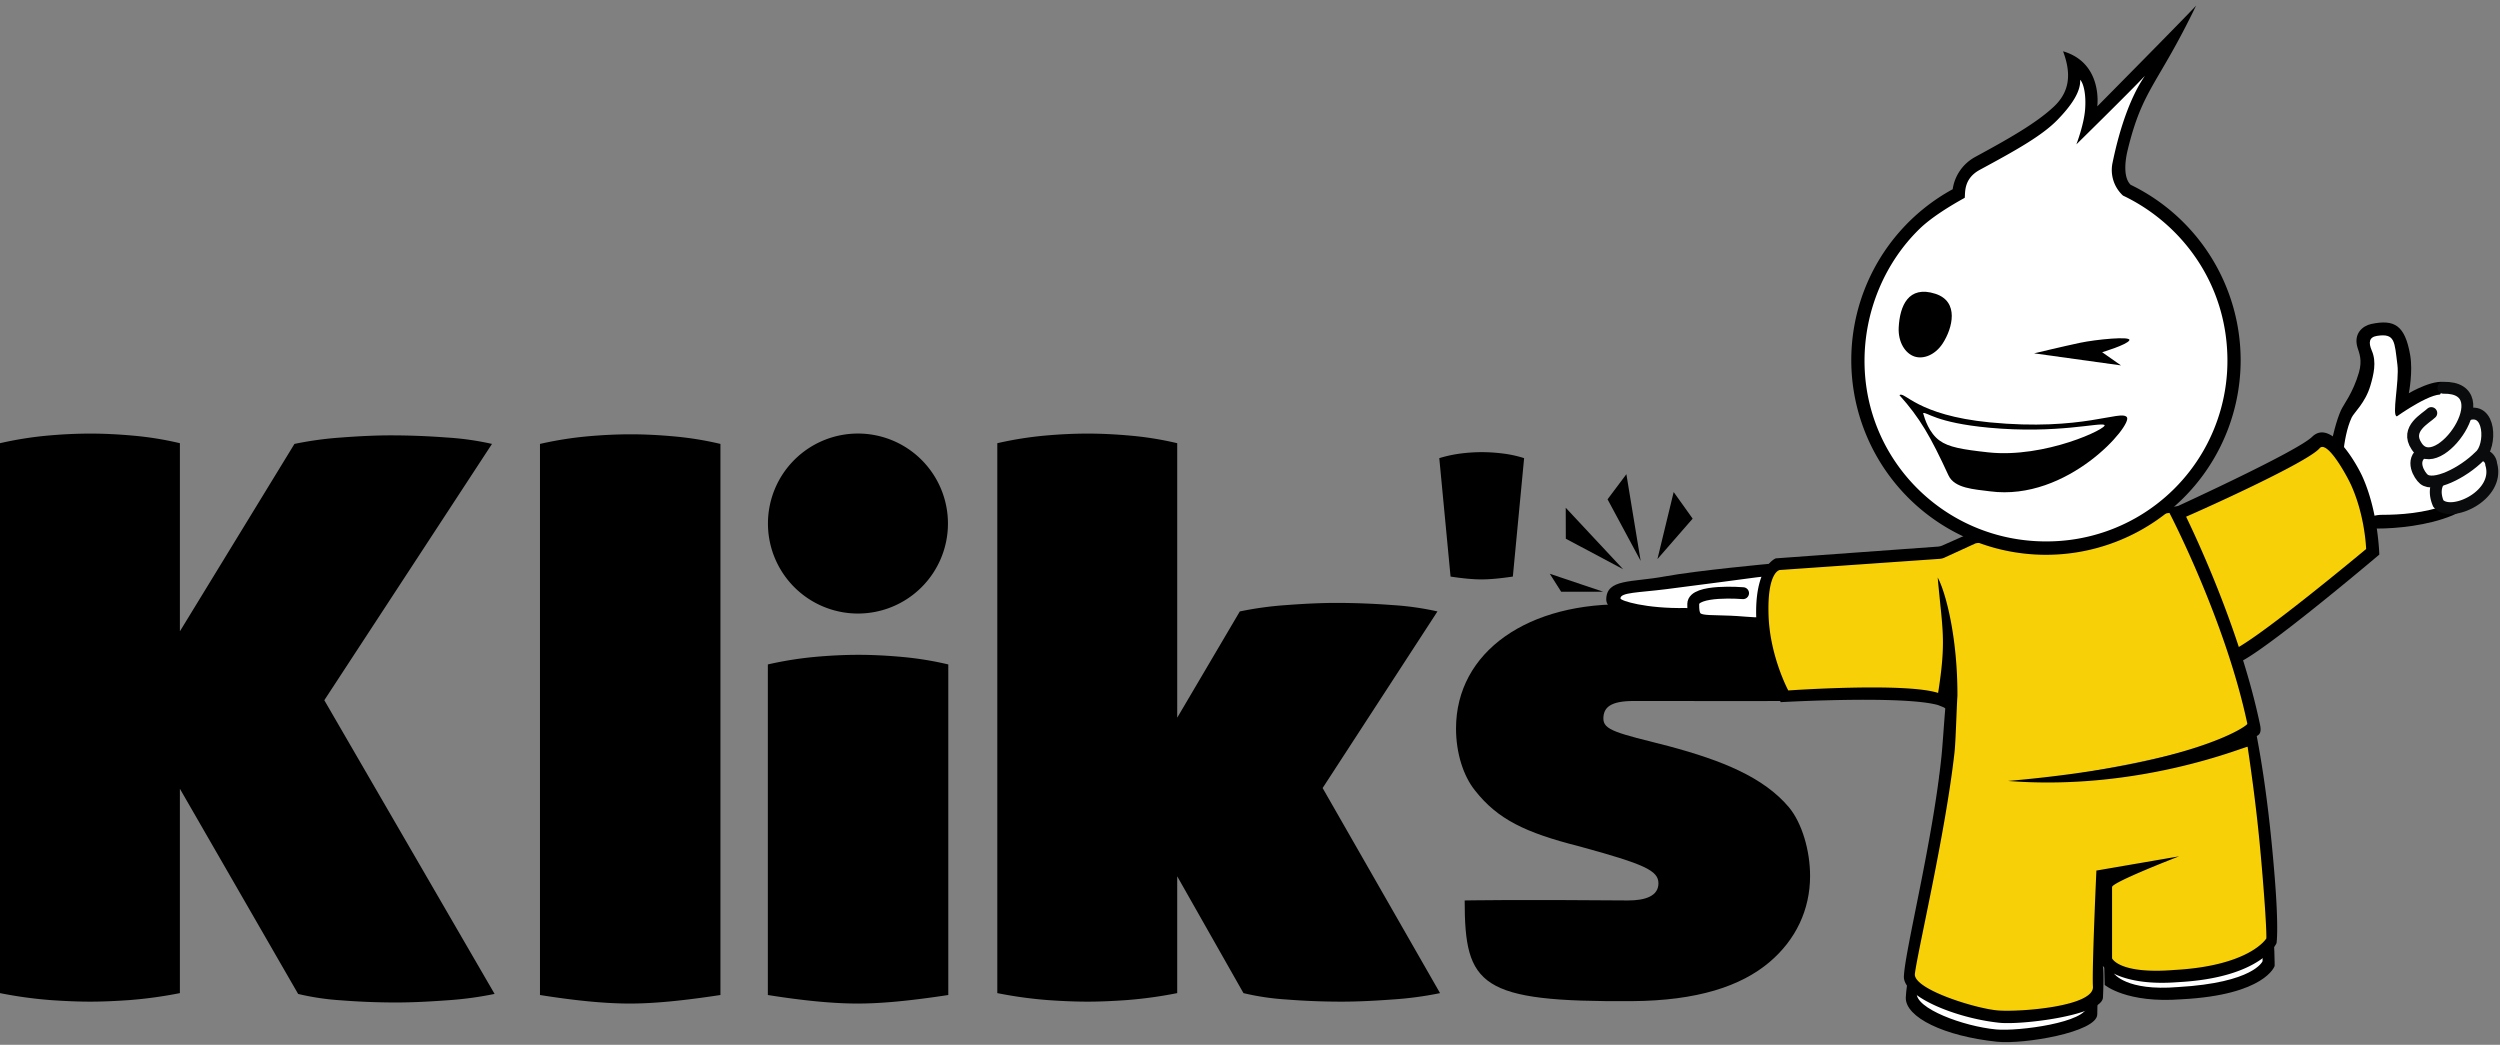 <svg xmlns="http://www.w3.org/2000/svg" width="1316" height="550" viewBox="0 0 1316 550">
  <rect x="0" y="0" width="1316" height="550" fill="#808080" stroke="none"/>
  <defs>
    <style>
      .cls-1, .cls-2, .cls-3, .cls-4, .cls-5 {
        fill-rule: evenodd;
      }

      .cls-2, .cls-3, .cls-5 {
        fill: #fff;
      }

      .cls-3 {
        stroke: #0a0b0c;
      }

      .cls-3, .cls-5 {
        stroke-linecap: round;
        stroke-width: 6.25px;
      }

      .cls-4 {
        fill: #f7d007;
      }

      .cls-5 {
        stroke: #000;
      }
    </style>
  </defs>
  <path id="Эллипс_1" data-name="Эллипс 1" class="cls-1" d="M796.36,303.508q-5.1.746-9.162,1.118t-7.329.37c-2.184,0-4.623-.124-7.33-0.37s-5.7-.621-8.968-1.118l-5.933-62.341a67.78,67.78,0,0,1,11.41-2.451,90.2,90.2,0,0,1,11.051-.708,91.573,91.573,0,0,1,10.917.708,61.349,61.349,0,0,1,11.277,2.451ZM758.041,522.782a183.51,183.51,0,0,1-25.307,3.366q-15.185,1.117-26.432,1.122-14.63,0-28.962-1.122a133.739,133.739,0,0,1-22.776-3.366l-34.883-61.5v61.494a226.451,226.451,0,0,1-26.337,3.653q-11.768.843-20.733,0.843-9.535,0-21.294-.843a226.189,226.189,0,0,1-26.337-3.653V233.3a189.6,189.6,0,0,1,24.376-3.934q12.043-1.121,23.255-1.124,10.638,0,22.975,1.124a171.553,171.553,0,0,1,24.1,3.934V377.8l32.95-55.939a181.921,181.921,0,0,1,24.744-3.367q14.618-1.118,25.87-1.122,14.617,0,29.525,1.122a150.146,150.146,0,0,1,23.9,3.367l-60.446,92.962Zm-306.634,5.486q-9.564,0-21.359-1.125t-25.856-3.373V349.76a190.711,190.711,0,0,1,24.451-3.935q12.08-1.121,23.326-1.124,10.671,0,23.045,1.124a172.547,172.547,0,0,1,24.169,3.935V523.77q-14.622,2.241-26.418,3.373T451.407,528.268Zm0.234-205.3A47.375,47.375,0,1,1,499,275.594,47.368,47.368,0,0,1,451.641,322.969ZM331.46,528.268q-9.564,0-21.359-1.125t-25.856-3.373V233.678a190.716,190.716,0,0,1,24.451-3.936q12.079-1.119,23.326-1.124,10.671,0,23.045,1.124a172.548,172.548,0,0,1,24.169,3.936V523.77q-14.622,2.241-26.417,3.373T331.46,528.268Zm-96.4-1.687q-15.175,1.12-26.417,1.125-14.623,0-28.947-1.125a133.281,133.281,0,0,1-22.764-3.373L94.69,415.2V522.774a226.432,226.432,0,0,1-26.337,3.653q-11.767.843-20.733,0.843-9.535,0-21.294-.843A226.186,226.186,0,0,1-.011,522.774V233.3a189.6,189.6,0,0,1,24.376-3.934q12.043-1.121,23.255-1.124,10.638,0,22.975,1.124a171.541,171.541,0,0,1,24.1,3.934v99.026L155,233.678A181.474,181.474,0,0,1,179.73,230.3q14.61-1.119,25.856-1.124,14.608,0,29.509,1.124a149.756,149.756,0,0,1,23.888,3.374L170.716,368.6l89.637,154.6A182.9,182.9,0,0,1,235.059,526.581Z"/>
  <path id="S_копия_2" data-name="S копия 2" class="cls-1" d="M860,369c-12.241,0-15.881,3.359-15.986,9.108-0.117,6.341,7.279,7.785,34.408,14.669,28.122,7.54,49.966,16.349,63.306,32.208,6.85,8.29,11.1,22.742,11.1,36.078,0,17.9-7.574,33.62-21.17,45.22C916.518,519.2,893.349,526.778,859,527c-79.833.516-88-8-88-53,0,0,26.188-.527,86,0,8.866,0,16-2.22,16-9s-7.4-10.11-41.654-19.482c-28.483-7.208-42.986-14.254-54.884-29.392-6.13-7.569-10.014-19.661-10.014-32.636,0-40.43,38.037-66.959,91.762-65.309,91.6,0,88.79,12.726,88.79,50.819C934.9,369,910.732,369.119,860,369Z"/>
  <path id="Фигура_4_копия_4" data-name="Фигура 4 копия 4" class="cls-1" d="M854.425,299.645L824.2,267.282l0.046,16.3Z"/>
  <path id="Фигура_4_копия_6" data-name="Фигура 4 копия 6" class="cls-1" d="M843.872,311.475L815.8,302.031l6.01,9.469Z"/>
  <path id="Фигура_4_копия_4-2" data-name="Фигура 4 копия 4" class="cls-1" d="M863.637,295.241l-7.512-45.632-9.906,13.237Z"/>
  <path id="Фигура_4_копия_4-3" data-name="Фигура 4 копия 4" class="cls-1" d="M872.475,294.291l8.543-35.281,9.994,14Z"/>
  <path id="рука_права0" data-name="рука права0" class="cls-2" d="M1243.58,285.448s-3.46-10.381,9.28-10.378c9.53,0,24.74-1.437,36.65-6.358,34.06-14.067,12.21-54.168-.97-63.852-5.28-3.885-25.18,9.674-25.18,9.674s3.67-14.562,1.94-24.186c-2.58-14.319-4.07-19.227-15.5-17.414-4.52.717-7.58,4.087-6.22,7.422,2.63,6.5,3.17,12.579,1.38,18.7-2.93,9.992-8.38,15.48-9.69,18.382-4.48,9.922-7.42,31.345-8.13,31.7Z"/>
  <path id="рука_права0_копия_2" data-name="рука права0 копия 2" class="cls-1" d="M1290.84,271.365c-12.87,5.315-29.29,6.869-39.58,6.867-2.62,0-5.76-.892-7.26-0.232,0.06-3.109,2.57-7,10-7,8.77,0,22.68-.789,33.65-5.305,31.37-12.91,11.4-48.535-.73-57.462-4.86-3.581-25.17,10.918-25.17,10.918-2.87.017,1.33-18.659,0.25-27.151-1.56-12.2-1.14-16.681-10.73-15.2-4.17.645-4.63,3.46-2.73,7.842,2.57,5.932.92,12.6-.73,18.237-2.69,9.211-8.68,14.283-9.91,16.944-5.16,11.116-4.83,28.9-5.49,29.22l12.02,30.617c-5.43,3.02-3.19,9.774-3.19,9.774l-17.76-39.212c0.77-.381,3.95-23.514,8.79-34.228,1.41-3.133,6.3-9.06,9.45-19.849,1.94-6.609.11-10.436-.72-13.148-2.26-7.435,2.75-11.5,7.23-12.45,12.23-2.6,17.72.725,20.46,16.195C1270.28,195.712,1268,207,1268,207s15.13-8.964,21-5C1305.83,213.362,1327.61,256.176,1290.84,271.365Z"/>
  <path id="Фигура_10" data-name="Фигура 10" class="cls-3" d="M1287.85,249.556c-3.13,1.522-8.05,6.556-4.33,15.466,6.47,7.874,32.7-4.18,27.85-20.67a5.306,5.306,0,0,0-6.22-4.856"/>
  <path id="Фигура_9" data-name="Фигура 9" class="cls-3" d="M1275.55,237.942c-7.01,4.231-2,12.344.4,14.323,5.11,4.21,20.35-3.122,29.34-12.124,6.38-5.171,5.99-26.848-7.04-21.645"/>
  <path id="Фигура_8" data-name="Фигура 8" class="cls-3" d="M1279.83,217.437c-2.78,2.77-13.91,8.262-7.75,17.414,11.08,17.406,44.92-31.281,14.13-30.73"/>
  <path id="рука0" class="cls-4" d="M1145.92,268.387s61.86-25.854,71.33-35.6,21.84,14.623,24.25,19.935c8.04,17.7,8.56,38.447,8.56,38.447s-70.59,58.82-72.75,52.685C1165.37,310,1145.92,268.387,1145.92,268.387Z"/>
  <path id="рукав_копия" data-name="рукав копия" class="cls-1" d="M1175.33,349c-0.6-1.691-1.23-4.407-1.87-6.134,9.18-1.349,72.07-53.859,72.07-53.859s-0.48-17.332-7.98-33.83c-2.25-4.951-12.61-23.817-16.55-19.177-6.25,7.358-62.38,32.819-77.96,39.323a54.313,54.313,0,0,1-2.56-6.2s68.29-31.051,76.65-39.207c10.18-9.924,23.86,15.284,26.39,20.836,8.41,18.5,8.95,41.183,8.95,41.183S1177.59,355.412,1175.33,349Z"/>
  <path id="ліва_рука0" data-name="ліва рука0" class="cls-2" d="M888.5,323.856l35.585,0.865c15.554-1.138,25.522-8.333,20.642-15.95s-1.839-10.647-16.513-8.134c0,0-35.337,3.571-51.141,6.076s-27.972.088-28.052,8.7C848.964,321.52,865.43,324.414,888.5,323.856Z"/>
  <path id="ліва_рука0_копия_2" data-name="ліва рука0 копия 2" class="cls-1" d="M927.543,327.367l-38.877-1.1c-25.2.71-43.194-2.971-43.132-10.735,0.088-10.964,13.38-8.888,30.648-12.075s55.873-6.731,55.873-6.731c16.031-3.2,12.71.656,18.041,10.348S944.537,325.919,927.543,327.367Zm10.874-15.782c-4.435-5.286-.672-9.388-14.007-7.644,0,0-29.48,3.959-47.474,6.217-14.355,1.8-23.955,1.66-23.936,4.842,0.007,1.224,13.356,5.441,34.32,5.054l32.338,1.6C933.793,320.865,942.851,316.872,938.417,311.585Z"/>
  <path id="Фигура_7_копия" data-name="Фигура 7 копия" class="cls-5" d="M917.558,312.247s-26.091-2.167-26.231,5.647c-0.213,11.884,4.324,7.857,27.2,9.832,27.808,2.4,35.012-5.871,30.878-12.607s-6.668-7.9-6.668-7.9"/>
  <path id="ноги0" class="cls-2" d="M1184.95,390.389c5.11,26.8,6.37,53.011,7.92,71.817,2.37,28.964,2.07,44.777,2.07,44.777s-1.5,13.214-45.5,15.511c-30.51,2.38-40.09-7.544-40.09-7.544V469.011c0-2.69,14.26-8.594,14.26-8.594l-19.11,4.055s-2.9,58.462-2.29,67.142c0.79,10.975-37.76,15.175-49.92,14.239S1004.8,535,1005.21,524.494c0.26-6.589,7.77-48.179,7.77-48.179l74.17-65.991S1184.79,389.539,1184.95,390.389Z"/>
  <path id="ноги" class="cls-1" d="M1021.02,408.856c-4.56,44.828-17.28,102.5-17.81,116.159-0.41,10.5,20.31,20.47,48.08,23.359,14.04,1.462,52.52-5.013,52.71-14.374,0.35-19.154.77-46.511,2.82-72.311-0.02,12.458,1.1,56.757,1.1,56.783,0,0,11.46,9.8,40.52,7.543,44-2.277,48.92-17.511,48.92-17.511s0.31-8.269-2.07-37.233c-1.54-18.806-3.23-46.02-8.34-72.817,1.7-.866-4.93,4.865-4.8,5.679,4.57,30.589,5.42,50.433,6.89,68.324,2.26,27.555,1.97,33.519,1.97,33.519s-4.54,11.311-44.54,13.611c-27.28,2.273-33.68-7.128-33.68-7.128l-1-47.527-10.25-9.674s-2.82,65.824-2.82,74.1c0,8.887-36.34,13.62-47.9,12.546-17.3-1.6-42.88-11.151-41.83-19.32,1.66-12.9,14.08-72.909,18.86-115.509C1028.51,401.228,1021.64,402.7,1021.02,408.856Z"/>
  <path id="тело0" class="cls-4" d="M1184.95,388.454a691.869,691.869,0,0,1,9.34,71.817c2.38,28.964,2.07,35.233,2.07,35.233s-5.92,16.214-49.92,18.511c-30.51,2.38-38.52-8.543-38.52-8.543V467.077c0-2.691,17.12-8.595,17.12-8.595l-20.54,2.631s-1.48,51.342-.86,60.022c0.78,10.976-39.19,15.176-51.35,14.239s-47.49-10.856-47.08-21.359c0.53-13.658,15.48-71.308,19.81-116.159,3.03-31.416.93-60.546,0.06-64.325,0.25,12.043-3.86,35.256-4.92,35.612-18.36-5.911-81.785-4.523-81.785-4.523A84.554,84.554,0,0,1,926.43,322.1c0-24.4,9.349-25.178,9.349-25.178l83.891-6.152a7.837,7.837,0,0,0,2.66-.564l12.84-5.7,97-17.087h12.84s29.41,56.171,41.6,113.674c0.24,1.127-8.91,12.058-99.46,27.3C1152.09,408.155,1184.79,387.6,1184.95,388.454Z"/>
  <path id="тело_копия_2" data-name="тело копия 2" class="cls-1" d="M1198.36,496.5s-7.92,18.214-51.92,20.511c-30.51,2.38-39.52-8.543-39.52-8.543s0.71,2.662.08,16.528c-0.19,9.361-42.58,14.688-54.71,13.374-23.19-2.511-50.49-13.856-50.08-24.359,0.53-13.658,15.25-71.331,19.81-116.159,0.62-6.153,1.38-18.258,1.98-24.856-0.46-.646-1.5-0.885-3.84-1.857-18.59-5.175-82.785-1.523-82.785-1.523S924.43,346.5,924.43,322.1s10.349-28.178,10.349-28.178l84.891-6.152a7.837,7.837,0,0,0,2.66-.564l12.84-5.7,97-14.087,15.84-1s29.41,57.171,41.6,114.674c0.93,4.1.04,5.5-1.66,6.361,5.11,26.8,7.8,54.011,9.34,72.817C1199.67,489.235,1198.36,496.5,1198.36,496.5Zm-7.32-35.047c-1.47-17.891-3.32-37.735-7.89-68.324-0.13-.814-56.02,23.458-126.14,17.965,97.31-8.488,126.22-29.025,125.99-30.1-11.6-54.706-41-111-41-111l-14.11,1.985L1040,286l-16.71,7.66a7.511,7.511,0,0,1-2.53.537l-83.889,5.852s-6.695.751-5.9,23.954c0.735,21.535,10.374,39.455,10.374,39.455s61.4-4.32,78.877,1.3c4.41-27.988,2.23-33.211-.22-60.761,4.25,7.836,10.48,31.482,10.39,62.25-0.46,6.774-.88,23.978-1.54,29.828-4.78,42.6-19.2,103.611-20.86,116.509-1.05,8.169,32.24,18.43,43.83,19.32s50.64-2.1,49.9-12.546c-0.59-8.258,1.82-61.1,1.82-61.1l43.55-7.5s-35.3,13.617-35.3,16.177v37.527s3.64,8.464,32.68,6.128c40.01-2.185,48.54-16.611,48.54-16.611S1193.3,489.012,1191.04,461.457Z"/>
  <path id="голова0" class="cls-2" d="M1176.41,189.531A99.158,99.158,0,1,1,1029.74,102.4a22.349,22.349,0,0,1,11.41-16.391c34.64-18.756,55.54-31.61,49.79-53.359,14.96,8.747,8.72,31.926,8.72,31.926s40.36-40.728,48.43-49.34c-0.47,1.14-25.33,32.827-32.34,66.743-1.5,6.191.96,12.586,4.62,18.155A99.268,99.268,0,0,1,1176.41,189.531Z"/>
  <path id="голова0_копия_2" data-name="голова0 копия 2" class="cls-1" d="M1179.48,189.776a102.482,102.482,0,1,1-151.59-90.161,23.162,23.162,0,0,1,11.79-16.962c18.06-9.789,32.51-18.024,41.63-26.67,8.96-8.5,8.62-18.446,4.69-28.983,21.16,6.2,18,29,18,29s43.66-44.088,52-53c-20.18,41.831-28.19,43.757-36,76-1.55,6.406-2.21,14.6,1.57,18.269A102.731,102.731,0,0,1,1179.48,189.776Zm-6.96.219A95.109,95.109,0,0,1,1077,285c-52.75,0-95.518-42.249-95.518-95,0-26.934,11.147-52.26,29.078-69.624,6.15-5.955,16.1-12.092,23.67-16.233,0.37-2.593-.78-10.032,7.99-14.776,18.33-9.914,32.66-17.812,40.94-26.386,6.8-7.039,12.19-14.44,11.84-20.976,1.58,1.527,3.24,7.131,2.61,15.5C1097,65.68,1093,76,1093,76s28.23-27.711,36-36c-0.46,1.1-10.16,12.84-16.91,45.483a18.293,18.293,0,0,0,5.45,17.473C1147.72,117.284,1172.55,148.774,1172.52,190Z"/>
  <path id="Эллипс_1_копия_2" data-name="Эллипс 1 копия 2" class="cls-1" d="M1018.75,154.635c12.73,4.09,9.07,18.155,3.9,26.124-3.9,6.02-10.05,8.474-14.82,6.926-4.9-1.593-8.74-7.554-8.355-15.268C1000.04,161.026,1004.56,150.077,1018.75,154.635Z"/>
  <path id="smile_2_копия" data-name="smile 2 копия" class="cls-1" d="M1047.49,258.633c-8.25-1.092-18.64-1.518-21.82-8.423-9.47-20.517-15.02-30.183-25.792-42.187,2.622-2.37,8.892,10.536,47.5,14.306,48.93,4.78,69.07-6.778,72.21-2.73S1088.59,264.075,1047.49,258.633Zm60.29-34.932c-2.24-1.551-24.96,4.8-60.82,1.437-28.29-2.651-32.67-8.437-34.64-7.679,0.84,3.082,3.16,10.447,8.64,14.434,4.81,3.5,11.84,4.7,25.48,6.208C1076.54,241.432,1110.02,225.252,1107.78,223.7Z"/>
  <path id="Фигура_4" data-name="Фигура 4" class="cls-1" d="M1070.75,186l45.75,6.353-9.93-6.95s13.1-3.905,14.32-6.255-17.75-.436-25.92,1.291S1070.75,186,1070.75,186Z"/>
</svg>
